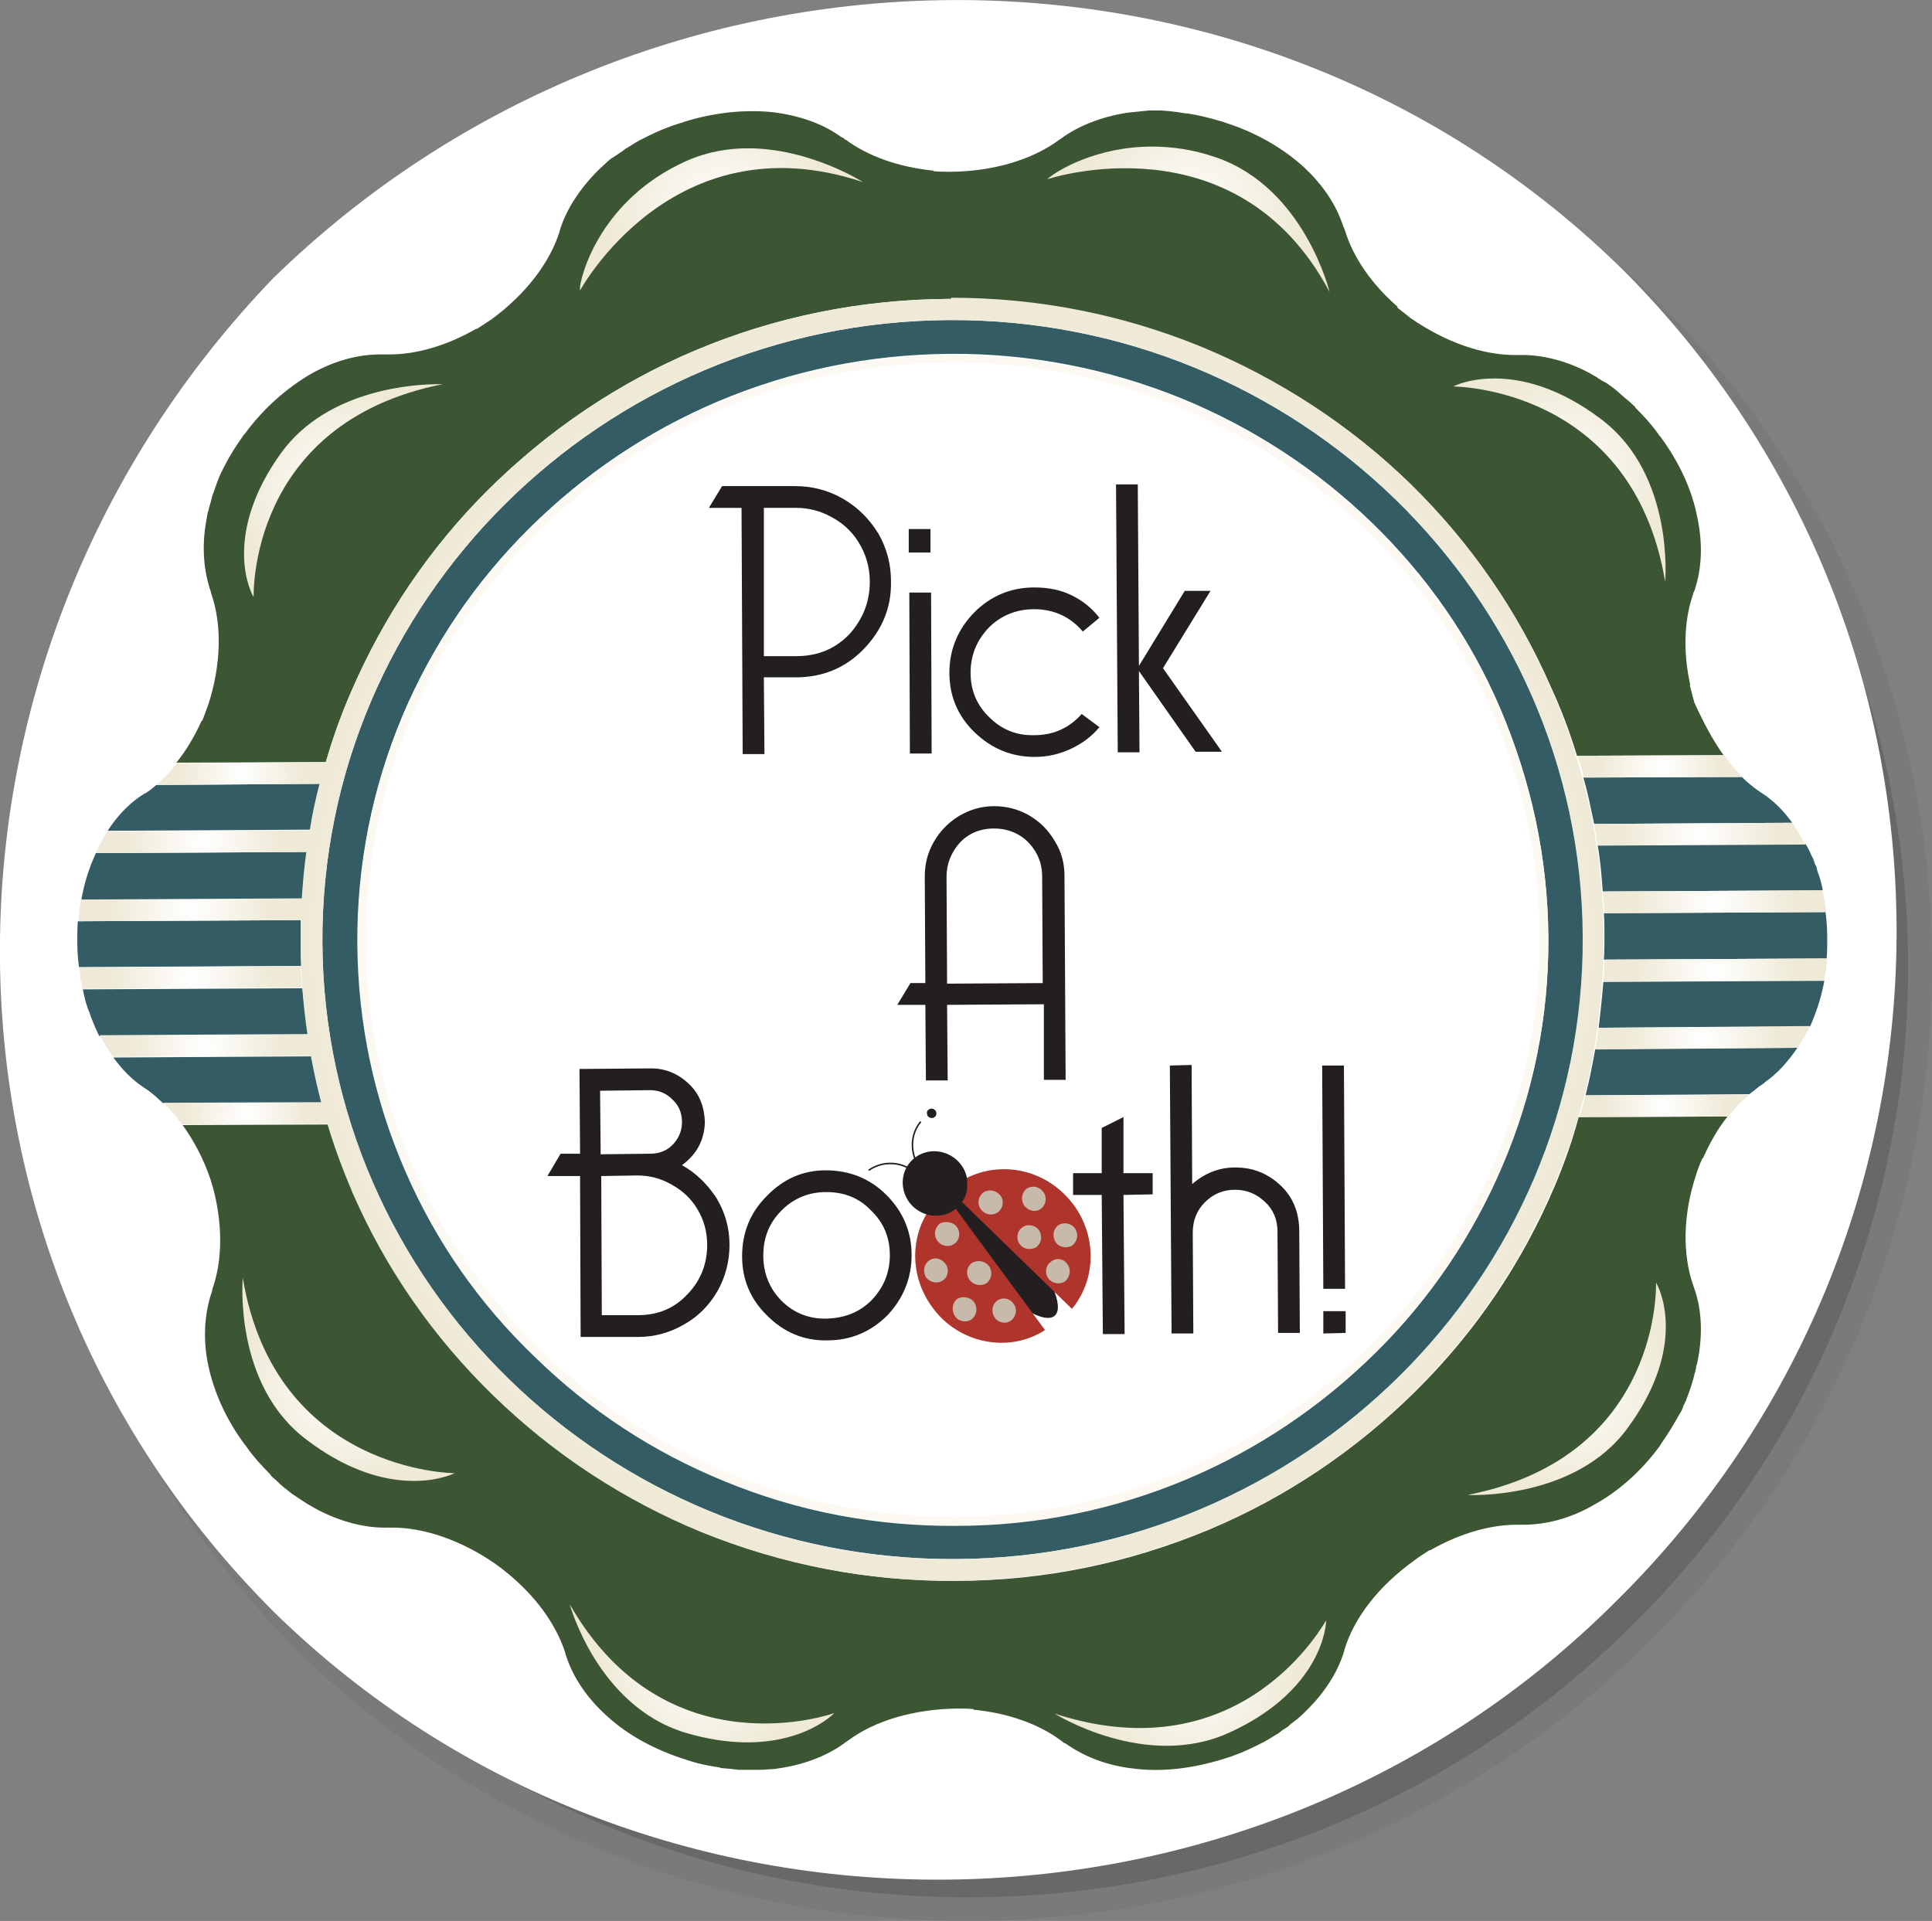 <?xml version="1.0" encoding="utf-8"?>

<!DOCTYPE svg PUBLIC "-//W3C//DTD SVG 1.1//EN" "http://www.w3.org/Graphics/SVG/1.1/DTD/svg11.dtd">
<svg version="1.1" id="Layer_1" 
	 xmlns="http://www.w3.org/2000/svg" xmlns:xlink="http://www.w3.org/1999/xlink" x="0px" y="0px" viewBox="0 0 337.4 335.5"
	 enable-background="new 0 0 337.4 335.5" xml:space="preserve">
<rect x="0" y="0" width="337.4" height="335.5" fill="#808080" stroke="none"/>
<path opacity="5.000000e-02" d="M52,53.9c66.1-64.5,172.6-65.5,237.7-1.1c64.2,64.7,63.6,169.5-1.7,233.9
	c-64.4,64.3-170.9,65.2-235.8,1.8C-12.9,223.5-11.4,119.8,52,53.9"/>
<path opacity="0.15" d="M54.9,56.8C119.4-6.1,223.2-7,286.7,55.8c62.6,63.1,62,165.3-1.6,228c-62.8,62.7-166.6,63.6-229.9,1.7
	C-8.3,222.2-6.8,121,54.9,56.8"/>
<path fill="#FFFFFF" d="M47.7,48.6c65.7-64.1,171.4-65.1,236.1-1.1c63.8,64.3,63.2,168.4-1.7,232.3c-64,63.9-169.8,64.8-234.2,1.8
	C-16.7,217.1-15.2,114,47.7,48.6"/>
<path fill="#335C64" d="M278.4,143.9l34.6-0.2c-1.6-2.2-3.4-4-5.5-5.3l-0.3-0.2c-1.1-0.8-2-1.5-3-2.5l-27.7,0.1
	C277.3,138.4,277.8,141.1,278.4,143.9"/>
<path fill="#3C5533" d="M301,131.9l-25.6,0.1c-1.2-4-2.7-8-4.5-11.9c-5.8-13.3-14-25.2-24.5-35.5c-10.5-10.2-22.8-18.2-36.3-23.8
	c-14.1-5.8-29-8.7-44.4-8.6c-15.4,0.1-30.3,3.1-44.3,9c-13.5,5.7-25.6,13.9-36,24.2C75,95.7,66.9,107.8,61.2,121.1
	c-1.7,3.9-3.1,7.9-4.3,12l-26.1,0.1c1.7-2.1,3.2-4.6,4.4-7.3l0.1,0c0.4-0.9,0.7-1.9,1.1-2.9c2.2-6.9,2.4-13.8,0.5-19.3l-0.1-0.4
	c-1.2-3.5-1.6-7.7-0.8-12.2h0v0c0.1-0.6,0.2-1.2,0.3-1.7l0.1-0.2c0.1-0.6,0.3-1.1,0.4-1.5l0.1-0.4c0.1-0.4,0.2-0.9,0.4-1.3l0.2-0.6
	l0.4-1.1l0.3-0.8l0.3-0.7c0.2-0.4,0.4-0.8,0.6-1.2l0.1-0.2c0.9-1.8,2-3.5,3.2-5.2l0.2-0.3l0.2-0.2c3.3-4.5,7.4-8,11.5-10.4
	c4.1-2.3,8.2-3.4,12.1-3.4h0.3c0.1,0,0.2,0,0.3,0c0.2,0,0.3,0,0.5,0l0.1,0c4.9,0.1,10.4-1.5,15.6-4.5l0,0.1c0.9-0.6,1.7-1.1,2.6-1.7
	c6-4.4,10.2-9.9,11.9-15.3l0.1-0.4c1.1-3.5,3.4-7.1,6.7-10.4c0.4-0.4,0.9-0.8,1.3-1.2l0.1-0.1c0.4-0.4,0.8-0.7,1.3-1l0.3-0.2
	l1.2-0.8l0.5-0.4l1-0.6l0.8-0.5l0.7-0.4c0.4-0.2,0.8-0.4,1.2-0.6l0.2-0.1c1.8-0.9,3.7-1.7,5.7-2.3l0.4-0.1l0.2-0.1
	c5.4-1.7,10.8-2.2,15.6-1.7c4.8,0.6,8.9,2.1,12,4.4l0.1,0c0,0,0.1,0.1,0.2,0.1c0.1,0.1,0.2,0.2,0.3,0.3l0.1,0
	c3.9,2.9,9.3,4.8,15.3,5.4v0.1c1,0.1,2.1,0.1,3.2,0.1c7.3-0.1,14.1-2.1,18.8-5.6l0.3-0.2c3-2.2,7-3.8,11.5-4.5
	c0.6-0.1,1.2-0.1,1.8-0.2h0.2c0.5-0.1,1.1-0.1,1.7-0.2h2.4l1.2,0.1l0.9,0.1l0.8,0.1c0.4,0.1,0.8,0.1,1.3,0.2l0.2,0
	c2,0.3,4,0.8,6,1.4l0.4,0.1l0.2,0.1c5.4,1.7,10,4.4,13.6,7.6c3.5,3.2,5.9,6.8,7.1,10.6v0c0.1,0.1,0.1,0.1,0.1,0.2
	c0.1,0.1,0.1,0.3,0.2,0.5v0c1.4,4.6,4.6,9.3,9.2,13.3l-0.1,0.1c0.8,0.6,1.6,1.3,2.4,1.9c6.1,4.2,12.7,6.5,18.5,6.4h0.4
	c3.7-0.1,8,0.9,12,3h0c0.6,0.3,1,0.6,1.6,0.9l0.1,0.1c0.5,0.3,0.9,0.6,1.4,0.8l0.3,0.2l1.1,0.8l0.5,0.4l0.9,0.8l0.7,0.6l0.6,0.5
	c0.4,0.3,0.6,0.6,1,0.9l0.1,0.2c1.4,1.4,2.8,2.9,4,4.6l0.2,0.3l0.2,0.2c3.3,4.5,5.5,9.3,6.4,14c1,4.6,0.8,8.9-0.4,12.6l0,0.1
	c-0.1,0.1-0.1,0.1-0.1,0.2c-0.1,0.1-0.1,0.3-0.2,0.4v0.1c-1.6,4.6-1.8,10.2-0.5,16l-0.1,0c0.3,1,0.5,2,0.8,3
	C297.3,125.8,299,129.1,301,131.9"/>
<path fill="#335C64" d="M55.9,136.9l-28.6,0.2c-0.6,0.5-1.3,1.1-2,1.5l-0.1,0c-0.1,0.1-0.2,0.2-0.4,0.3c-0.1,0-0.1,0.1-0.2,0.1l0,0
	c-2.2,1.5-4.2,3.6-5.8,6.1l35.4-0.2C54.6,142.3,55.2,139.6,55.9,136.9"/>
<path fill="#335C64" d="M53.6,148.8L16.7,149c0,0,0,0.1,0,0.1c-1.1,2.4-2,5.1-2.5,8.1l38.6-0.2C52.9,154.2,53.2,151.5,53.6,148.8"/>
<path fill="#335C64" d="M276.9,191.3l28.6-0.2c0.7-0.5,1.3-1,1.9-1.5h0.1c0.1-0.1,0.2-0.2,0.4-0.3c0,0,0.1-0.1,0.2-0.1v0l0-0.1
	c2.2-1.5,4.1-3.6,5.8-6.1l-35.3,0.2C278.1,185.9,277.6,188.6,276.9,191.3"/>
<path fill="#335C64" d="M279.9,155.7l38.4-0.2l0-0.2l-0.2-0.9l-0.3-1.1l-0.2-0.6c-0.2-0.4-0.3-0.9-0.4-1.4l-0.2-0.3
	c-0.2-0.5-0.3-1-0.6-1.5l-0.1-0.2c-0.2-0.5-0.5-1.1-0.8-1.6l0,0c-0.1-0.1-0.1-0.2-0.2-0.3l-36.3,0.2
	C279.5,150.3,279.7,153,279.9,155.7"/>
<path fill="#335C64" d="M279.2,179.5l36.9-0.2v0c1.1-2.5,2-5.2,2.5-8l-38.6,0.2C279.8,174.1,279.5,176.8,279.2,179.5"/>
<path fill="#335C64" d="M165.8,55.9C105.1,56.2,56,105.1,56.3,164.7c0.3,59.7,50,107.9,110.7,107.6c60.7-0.3,109.8-49.1,109.5-108.7
	C276.1,103.9,226.5,55.6,165.8,55.9 M270.4,163.6c0.1,13.8-2.6,27.2-8,39.8c-5.1,12.2-12.5,23.2-22,32.6
	c-9.5,9.4-20.6,16.9-32.9,22.1c-12.8,5.4-26.4,8.2-40.4,8.2c-14,0.1-27.7-2.5-40.5-7.8c-12.4-5.1-23.6-12.4-33.2-21.8
	c-9.6-9.3-17.2-20.2-22.5-32.3c-5.5-12.6-8.3-26-8.4-39.7c-0.1-13.8,2.6-27.2,7.9-39.9c5.2-12.2,12.6-23.2,22.1-32.6
	c9.5-9.4,20.6-16.9,32.9-22.1c12.8-5.4,26.4-8.2,40.5-8.3c14-0.1,27.7,2.6,40.5,7.8c12.4,5.1,23.6,12.4,33.2,21.7
	c9.6,9.3,17.2,20.2,22.4,32.4C267.4,136.4,270.3,149.8,270.4,163.6"/>
<path fill="#335C64" d="M280.2,163.5c0,1.4,0,2.7-0.1,4.1l38.9-0.2c0.1-1.1,0.1-2.1,0.1-3.2V164l0-0.4c0-1.4-0.1-2.9-0.3-4.3
	l-38.7,0.2C280.2,160.8,280.2,162.2,280.2,163.5"/>
<path fill="#335C64" d="M52.5,164.7c0-1.3,0-2.7,0-4l-38.9,0.2c-0.1,1-0.1,2.1-0.1,3.2l0,0.2v0.3c0,1.4,0.1,3,0.3,4.3l38.8-0.2
	C52.6,167.4,52.5,166.1,52.5,164.7"/>
<path fill="#335C64" d="M54.4,184.5l-34.6,0.2c1.6,2.2,3.4,4,5.4,5.3l0.3,0.2c1.1,0.7,2,1.6,3,2.5l27.7-0.1
	C55.5,189.8,54.9,187.2,54.4,184.5"/>
<path fill="#335C64" d="M52.8,172.6l-38.3,0.2l0,0.2l0.2,0.9l0.3,1.2l0.2,0.6c0.1,0.4,0.3,0.9,0.5,1.3l0.1,0.4
	c0.2,0.5,0.4,1,0.6,1.5l0.1,0.2c0.2,0.6,0.5,1.1,0.7,1.6v0v0c0.1,0.1,0.1,0.2,0.2,0.3l36.4-0.2C53.4,178,53.1,175.3,52.8,172.6"/>
<path fill="#3C5533" d="M271.5,207.2c-5.7,13.4-13.8,25.4-24.2,35.7c-10.4,10.3-22.5,18.5-36,24.2c-14.1,5.9-29,9-44.3,9
	c-15.4,0.1-30.3-2.8-44.3-8.5c-13.6-5.6-25.8-13.6-36.3-23.8c-10.5-10.2-18.8-22.1-24.6-35.4c-1.8-3.9-3.2-7.9-4.4-12l-25.5,0.1
	c2,2.8,3.7,6,4.9,9.6c0.3,1,0.6,2,0.8,3h0c1.3,5.8,1.1,11.5-0.5,16l0,0.1c0,0.1-0.1,0.3-0.1,0.4c0,0.1,0,0.2-0.1,0.3
	c-1.2,3.7-1.5,8.1-0.5,12.7c1,4.6,3.1,9.4,6.5,13.9l0.1,0.1l0.2,0.3c1.2,1.7,2.6,3.2,4,4.6l0.1,0.2c0.3,0.3,0.6,0.6,1,0.9l0.6,0.6
	l0.7,0.6l0.9,0.7l0.5,0.4l1.2,0.8l0.3,0.2c0.5,0.3,0.9,0.6,1.4,0.9l0.2,0.1c0.5,0.3,1,0.6,1.6,0.9l0,0h0c4.1,2.1,8.3,3.1,12,3l0.4,0
	c5.8-0.1,12.5,2.2,18.5,6.4c6.1,4.4,10.3,9.9,12.1,15.4v0.1c0.1,0.2,0.1,0.3,0.1,0.4c0.1,0.1,0.1,0.2,0.1,0.2v0
	c1.2,3.7,3.7,7.4,7.2,10.5c3.5,3.2,8.2,5.8,13.6,7.5c2,0.7,4,1.1,6,1.4l0.2,0.1c0.5,0,0.9,0.1,1.3,0.1l0.9,0.1l0.9,0.1l1.2,0l0.6,0
	l1.4,0l0.4,0c0.6,0,1.1,0,1.7-0.1l0.2,0c0.6,0,1.2-0.1,1.8-0.2h0c4.5-0.7,8.5-2.3,11.5-4.6l0.3-0.2c4.7-3.5,11.5-5.5,19.1-5.6
	c1,0,1.9,0,2.8,0.1l-0.2-6.1l0.2,6.2c6.1,0.6,11.4,2.5,15.3,5.4l0.1,0.1c0.2,0.1,0.3,0.2,0.4,0.3c0.1,0,0.2,0.1,0.2,0.1l0.1,0
	c3.2,2.3,7.3,3.9,12,4.4c4.8,0.6,10.1,0,15.6-1.7c2-0.6,3.9-1.4,5.7-2.3l0.2-0.1l1.2-0.6l0.7-0.4l0.8-0.5l1-0.6l0.5-0.4
	c0.4-0.3,0.8-0.5,1.2-0.8l0.3-0.3c0.4-0.3,0.9-0.7,1.3-1l0.1-0.1c0.5-0.4,0.9-0.8,1.3-1.2c3.3-3.2,5.6-6.8,6.7-10.4l0.1-0.4
	c1.7-5.6,6-11.1,12.1-15.5c0.9-0.7,1.9-1.3,2.8-1.9l0,0.1c5.2-3,10.8-4.6,15.6-4.5h0c0.2,0,0.3,0,0.5,0h0.2c4,0,8.3-1.1,12.4-3.5
	c4.2-2.3,8.2-5.8,11.5-10.3l0.1-0.2l0.2-0.3c1.2-1.7,2.2-3.4,3.2-5.2l0.1-0.1c0.2-0.4,0.4-0.8,0.5-1.2l0.4-0.8l0.3-0.8l0.4-1.1
	l0.2-0.6c0.1-0.4,0.3-0.9,0.4-1.3l0.1-0.4c0.1-0.5,0.3-1,0.4-1.6v-0.2c0.2-0.5,0.3-1.1,0.4-1.7v0c0.8-4.5,0.5-8.7-0.8-12.2l-0.1-0.3
	c-1.9-5.5-1.8-12.4,0.5-19.3c0.3-1,0.7-2,1.1-2.9h0.1c1.2-2.7,2.6-5.2,4.3-7.3l-26,0.1C274.6,199.2,273.2,203.2,271.5,207.2"/>
<path fill="#FCF9F2" d="M206.3,69.8c-12.8-5.3-26.5-7.9-40.5-7.8c-14,0.1-27.7,2.9-40.5,8.3c-12.3,5.2-23.4,12.6-32.9,22.1
	c-9.5,9.4-16.9,20.4-22.1,32.6c-5.3,12.6-8,26.1-7.9,39.9c0.1,13.7,2.9,27.1,8.4,39.7c5.3,12.2,12.9,23.1,22.5,32.3
	c9.6,9.4,20.7,16.7,33.2,21.8c12.8,5.3,26.5,7.9,40.5,7.8c14,0,27.6-2.8,40.4-8.2c12.3-5.2,23.4-12.7,32.9-22.1
	c9.5-9.4,16.9-20.4,22.1-32.6c5.4-12.6,8.1-26.1,8-39.8c-0.1-13.8-2.9-27.2-8.4-39.8c-5.3-12.1-12.9-23-22.4-32.4
	C229.9,82.1,218.7,74.8,206.3,69.8 M268.9,163.6c0.3,55.6-45.4,101-101.9,101.3c-56.6,0.3-102.8-44.7-103.1-100.2
	c-0.3-55.6,45.4-101.1,102-101.4C222.4,63,268.6,108,268.9,163.6"/>
<g>
	<defs>
		<path id="SVGID_1_" d="M275.5,132c0.4,1.2,0.8,2.5,1.1,3.8l27.7-0.1c-1.1-1.1-2.2-2.4-3.2-3.8L275.5,132z"/>
	</defs>
	<clipPath id="SVGID_2_">
		<use xlink:href="#SVGID_1_"  overflow="visible"/>
	</clipPath>
	
		<radialGradient id="SVGID_3_" cx="-197.136" cy="-284.2" r="2.928" gradientTransform="matrix(3.507 -1.830000e-02 -1.910000e-02 -3.402 975.865 -836.614)" gradientUnits="userSpaceOnUse">
		<stop  offset="0" style="stop-color:#FFFFFF"/>
		<stop  offset="1" style="stop-color:#EFEAD7"/>
	</radialGradient>
	<polygon clip-path="url(#SVGID_2_)" fill="url(#SVGID_3_)" points="275.4,131.8 304.3,131.7 304.3,135.8 275.5,135.9 	"/>
</g>
<g>
	<defs>
		<path id="SVGID_4_" d="M278.4,143.9c0.2,1.3,0.4,2.5,0.6,3.8l36.3-0.2c-0.7-1.4-1.5-2.6-2.3-3.8L278.4,143.9z"/>
	</defs>
	<clipPath id="SVGID_5_">
		<use xlink:href="#SVGID_4_"  overflow="visible"/>
	</clipPath>
	
		<radialGradient id="SVGID_6_" cx="-227.908" cy="-258.306" r="2.926" gradientTransform="matrix(4.482 -2.340000e-02 -2.440000e-02 -4.347 1312.052 -982.565)" gradientUnits="userSpaceOnUse">
		<stop  offset="0" style="stop-color:#FFFFFF"/>
		<stop  offset="1" style="stop-color:#EFEAD7"/>
	</radialGradient>
	<polygon clip-path="url(#SVGID_5_)" fill="url(#SVGID_6_)" points="278.4,143.6 315.3,143.5 315.4,147.6 278.4,147.8 	"/>
</g>
<g>
	<defs>
		<path id="SVGID_7_" d="M279.9,155.7c0.1,1.3,0.2,2.5,0.3,3.8l38.7-0.2c0-0.6-0.1-1.1-0.2-1.7l0-0.2c-0.1-0.4-0.2-0.9-0.3-1.3
			l-0.1-0.6L279.9,155.7z"/>
	</defs>
	<clipPath id="SVGID_8_">
		<use xlink:href="#SVGID_7_"  overflow="visible"/>
	</clipPath>
	
		<radialGradient id="SVGID_9_" cx="-233.725" cy="-254.618" r="2.928" gradientTransform="matrix(4.732 -2.470000e-02 -2.570000e-02 -4.59 1398.947 -1016.972)" gradientUnits="userSpaceOnUse">
		<stop  offset="0" style="stop-color:#FFFFFF"/>
		<stop  offset="1" style="stop-color:#EFEAD7"/>
	</radialGradient>
	<polygon clip-path="url(#SVGID_8_)" fill="url(#SVGID_9_)" points="279.9,155.5 318.9,155.3 318.9,159.5 279.9,159.7 	"/>
</g>
<g>
	<defs>
		<path id="SVGID_10_" d="M280.2,167.6c0,1.3-0.1,2.5-0.2,3.8l38.6-0.2c0.2-1.2,0.4-2.5,0.5-3.8L280.2,167.6z"/>
	</defs>
	<clipPath id="SVGID_11_">
		<use xlink:href="#SVGID_10_"  overflow="visible"/>
	</clipPath>
	
		<radialGradient id="SVGID_12_" cx="-234.296" cy="-255.992" r="2.927" gradientTransform="matrix(4.754 -2.490000e-02 -2.580000e-02 -4.611 1406.733 -1016.735)" gradientUnits="userSpaceOnUse">
		<stop  offset="0" style="stop-color:#FFFFFF"/>
		<stop  offset="1" style="stop-color:#EFEAD7"/>
	</radialGradient>
	<polygon clip-path="url(#SVGID_11_)" fill="url(#SVGID_12_)" points="279.9,167.4 319.1,167.2 319.1,171.4 280,171.6 	"/>
</g>
<g>
	<defs>
		<path id="SVGID_13_" d="M279.2,179.5c-0.2,1.3-0.4,2.5-0.6,3.8L314,183c0.7-1.2,1.5-2.4,2.1-3.8L279.2,179.5z"/>
	</defs>
	<clipPath id="SVGID_14_">
		<use xlink:href="#SVGID_13_"  overflow="visible"/>
	</clipPath>
	
		<radialGradient id="SVGID_15_" cx="-229.703" cy="-262.234" r="2.93" gradientTransform="matrix(4.551 -2.380000e-02 -2.470000e-02 -4.414 1336.213 -981.691)" gradientUnits="userSpaceOnUse">
		<stop  offset="0" style="stop-color:#FFFFFF"/>
		<stop  offset="1" style="stop-color:#EFEAD7"/>
	</radialGradient>
	<polygon clip-path="url(#SVGID_14_)" fill="url(#SVGID_15_)" points="278.6,179.3 316.1,179.1 316.1,183.3 278.6,183.5 	"/>
</g>
<g>
	<defs>
		<path id="SVGID_16_" d="M276.9,191.3c-0.3,1.3-0.7,2.5-1.1,3.8l26-0.1c1.2-1.5,2.4-2.7,3.7-3.8L276.9,191.3z"/>
	</defs>
	<clipPath id="SVGID_17_">
		<use xlink:href="#SVGID_16_"  overflow="visible"/>
	</clipPath>
	
		<radialGradient id="SVGID_18_" cx="-201.421" cy="-291.381" r="2.927" gradientTransform="matrix(3.62 -1.890000e-02 -1.970000e-02 -3.511 1014.073 -833.696)" gradientUnits="userSpaceOnUse">
		<stop  offset="0" style="stop-color:#FFFFFF"/>
		<stop  offset="1" style="stop-color:#EFEAD7"/>
	</radialGradient>
	<polygon clip-path="url(#SVGID_17_)" fill="url(#SVGID_18_)" points="275.8,191.2 305.5,191 305.5,195.1 275.8,195.3 	"/>
</g>
<g>
	<defs>
		<path id="SVGID_19_" d="M30.9,133.3c-1.1,1.4-2.3,2.7-3.6,3.8l28.6-0.2c0.3-1.3,0.7-2.5,1.1-3.8L30.9,133.3z"/>
	</defs>
	<clipPath id="SVGID_20_">
		<use xlink:href="#SVGID_19_"  overflow="visible"/>
	</clipPath>
	
		<radialGradient id="SVGID_21_" cx="-246.663" cy="-280.326" r="2.927" gradientTransform="matrix(3.621 -1.890000e-02 -1.970000e-02 -3.512 929.752 -854.105)" gradientUnits="userSpaceOnUse">
		<stop  offset="0" style="stop-color:#FFFFFF"/>
		<stop  offset="1" style="stop-color:#EFEAD7"/>
	</radialGradient>
	<polygon clip-path="url(#SVGID_20_)" fill="url(#SVGID_21_)" points="27.2,133.1 57,133 57,137.1 27.3,137.2 	"/>
</g>
<g>
	<defs>
		<path id="SVGID_22_" d="M18.8,145.2c-0.8,1.2-1.5,2.4-2.1,3.8l36.9-0.2c0.2-1.3,0.4-2.5,0.6-3.8L18.8,145.2z"/>
	</defs>
	<clipPath id="SVGID_23_">
		<use xlink:href="#SVGID_22_"  overflow="visible"/>
	</clipPath>
	
		<radialGradient id="SVGID_24_" cx="-267.476" cy="-256.809" r="2.927" gradientTransform="matrix(4.556 -2.380000e-02 -2.480000e-02 -4.419 1247.643 -994.136)" gradientUnits="userSpaceOnUse">
		<stop  offset="0" style="stop-color:#FFFFFF"/>
		<stop  offset="1" style="stop-color:#EFEAD7"/>
	</radialGradient>
	<polygon clip-path="url(#SVGID_23_)" fill="url(#SVGID_24_)" points="16.7,145 54.2,144.8 54.2,149 16.7,149.2 	"/>
</g>
<g>
	<defs>
		<path id="SVGID_25_" d="M14.2,157.1c-0.3,1.2-0.4,2.5-0.5,3.8l38.9-0.2c0.1-1.3,0.1-2.6,0.2-3.8L14.2,157.1z"/>
	</defs>
	<clipPath id="SVGID_26_">
		<use xlink:href="#SVGID_25_"  overflow="visible"/>
	</clipPath>
	
		<radialGradient id="SVGID_27_" cx="-270.862" cy="-254.513" r="2.926" gradientTransform="matrix(4.746 -2.480000e-02 -2.580000e-02 -4.603 1312.154 -1019.38)" gradientUnits="userSpaceOnUse">
		<stop  offset="0" style="stop-color:#FFFFFF"/>
		<stop  offset="1" style="stop-color:#EFEAD7"/>
	</radialGradient>
	<polygon clip-path="url(#SVGID_26_)" fill="url(#SVGID_27_)" points="13.7,156.9 52.8,156.7 52.8,160.9 13.7,161.1 	"/>
</g>
<g>
	<defs>
		<path id="SVGID_28_" d="M13.8,169c0.1,0.6,0.2,1.1,0.2,1.7l0,0.2c0.1,0.4,0.2,0.8,0.3,1.2l0.1,0.6l38.3-0.2
			c-0.1-1.3-0.1-2.5-0.2-3.8L13.8,169z"/>
	</defs>
	<clipPath id="SVGID_29_">
		<use xlink:href="#SVGID_28_"  overflow="visible"/>
	</clipPath>
	
		<radialGradient id="SVGID_30_" cx="-270.801" cy="-256.378" r="2.927" gradientTransform="matrix(4.732 -2.470000e-02 -2.570000e-02 -4.59 1308.256 -1012.648)" gradientUnits="userSpaceOnUse">
		<stop  offset="0" style="stop-color:#FFFFFF"/>
		<stop  offset="1" style="stop-color:#EFEAD7"/>
	</radialGradient>
	<polygon clip-path="url(#SVGID_29_)" fill="url(#SVGID_30_)" points="13.8,168.8 52.8,168.6 52.9,172.8 13.8,173 	"/>
</g>
<g>
	<defs>
		<path id="SVGID_31_" d="M17.4,180.8c0.7,1.3,1.5,2.6,2.4,3.8l34.6-0.2c-0.2-1.3-0.4-2.5-0.6-3.8L17.4,180.8z"/>
	</defs>
	<clipPath id="SVGID_32_">
		<use xlink:href="#SVGID_31_"  overflow="visible"/>
	</clipPath>
	
		<radialGradient id="SVGID_33_" cx="-266.382" cy="-263.587" r="2.928" gradientTransform="matrix(4.49 -2.350000e-02 -2.440000e-02 -4.355 1225.508 -971.481)" gradientUnits="userSpaceOnUse">
		<stop  offset="0" style="stop-color:#FFFFFF"/>
		<stop  offset="1" style="stop-color:#EFEAD7"/>
	</radialGradient>
	<polygon clip-path="url(#SVGID_32_)" fill="url(#SVGID_33_)" points="17.4,180.7 54.4,180.5 54.4,184.6 17.4,184.8 	"/>
</g>
<g>
	<defs>
		<path id="SVGID_34_" d="M28.5,192.6c1.2,1.1,2.3,2.4,3.3,3.8l25.5-0.1c-0.4-1.3-0.8-2.6-1.1-3.8L28.5,192.6z"/>
	</defs>
	<clipPath id="SVGID_35_">
		<use xlink:href="#SVGID_34_"  overflow="visible"/>
	</clipPath>
	
		<radialGradient id="SVGID_36_" cx="-243.436" cy="-295.995" r="2.929" gradientTransform="matrix(3.509 -1.840000e-02 -1.910000e-02 -3.404 891.49 -817.42)" gradientUnits="userSpaceOnUse">
		<stop  offset="0" style="stop-color:#FFFFFF"/>
		<stop  offset="1" style="stop-color:#EFEAD7"/>
	</radialGradient>
	<polygon clip-path="url(#SVGID_35_)" fill="url(#SVGID_36_)" points="28.5,192.5 57.3,192.4 57.3,196.4 28.5,196.6 	"/>
</g>
<g>
	<defs>
		<path id="SVGID_37_" d="M56.3,164.7C56,105.1,105.1,56.2,165.8,55.9c60.6-0.3,110.3,48,110.6,107.7
			c0.3,59.6-48.8,108.4-109.5,108.7c-0.2,0-0.4,0-0.7,0C106,272.3,56.7,224.2,56.3,164.7 M165.8,52.2c-15.4,0.1-30.3,3.1-44.3,9
			C108,66.9,95.9,75.1,85.4,85.4c-10.4,10.3-18.5,22.4-24.2,35.7c-1.7,3.9-3.1,7.9-4.3,12c-0.4,1.3-0.7,2.5-1.1,3.8
			c-0.7,2.7-1.3,5.4-1.7,8.1c-0.2,1.3-0.4,2.5-0.6,3.8c-0.4,2.7-0.6,5.4-0.8,8.1c-0.1,1.2-0.1,2.5-0.2,3.8c0,1.3,0,2.7,0,4
			c0,1.4,0,2.7,0.1,4.1c0.1,1.3,0.1,2.5,0.2,3.8c0.2,2.7,0.5,5.4,0.9,8.1c0.2,1.3,0.4,2.5,0.6,3.8c0.5,2.7,1.1,5.4,1.8,8.1
			c0.3,1.2,0.7,2.5,1.1,3.8c1.2,4,2.7,8,4.4,12c5.8,13.3,14.1,25.2,24.6,35.4c10.5,10.2,22.7,18.2,36.3,23.8
			c14.1,5.7,29,8.6,44.3,8.5c15.4-0.1,30.3-3.2,44.3-9c13.4-5.7,25.6-13.8,36-24.2c10.4-10.3,18.5-22.3,24.2-35.7
			c1.7-3.9,3.1-7.9,4.3-12c0.3-1.2,0.7-2.5,1.1-3.8c0.7-2.7,1.2-5.4,1.7-8.1c0.2-1.3,0.4-2.5,0.6-3.8c0.3-2.7,0.6-5.4,0.8-8.1
			c0.1-1.3,0.2-2.5,0.2-3.8c0.1-1.4,0.1-2.7,0.1-4.1c0-1.3-0.1-2.7-0.1-4c-0.1-1.3-0.1-2.5-0.3-3.8c-0.2-2.7-0.4-5.4-0.9-8.1
			c-0.2-1.3-0.4-2.5-0.6-3.8c-0.6-2.8-1.2-5.4-1.9-8.1c-0.3-1.3-0.7-2.5-1.1-3.8c-1.2-4.1-2.7-8-4.5-12c-5.8-13.3-14-25.2-24.5-35.5
			c-10.5-10.2-22.8-18.2-36.3-23.8c-13.9-5.7-28.6-8.6-43.8-8.6C166.2,52.2,166,52.2,165.8,52.2"/>
	</defs>
	<clipPath id="SVGID_38_">
		<use xlink:href="#SVGID_37_"  overflow="visible"/>
	</clipPath>
	
		<radialGradient id="SVGID_39_" cx="-332.455" cy="-168.72" r="2.928" gradientTransform="matrix(39.163 -0.205 -0.215 -37.982 13149.915 -6312.306)" gradientUnits="userSpaceOnUse">
		<stop  offset="0" style="stop-color:#FFFFFF"/>
		<stop  offset="1" style="stop-color:#EFEAD7"/>
	</radialGradient>
	<polygon clip-path="url(#SVGID_38_)" fill="url(#SVGID_39_)" points="51.3,52.2 280.3,51 281.5,276.1 52.5,277.3 	"/>
</g>
<g>
	<defs>
		<path id="SVGID_40_" d="M256.3,261.1c0,0,18.9,1,28.1-11.9c9.4-12.9,6.3-22.6,4.8-25.2C289.2,224,290.4,254.4,256.3,261.1"/>
	</defs>
	<clipPath id="SVGID_41_">
		<use xlink:href="#SVGID_40_"  overflow="visible"/>
	</clipPath>
	
		<radialGradient id="SVGID_42_" cx="-262.952" cy="-240.376" r="2.927" gradientTransform="matrix(6.235 -3.260000e-02 -3.390000e-02 -6.047 1904.867 -1219.624)" gradientUnits="userSpaceOnUse">
		<stop  offset="0" style="stop-color:#FFFFFF"/>
		<stop  offset="1" style="stop-color:#EFEAD7"/>
	</radialGradient>
	<polygon clip-path="url(#SVGID_41_)" fill="url(#SVGID_42_)" points="256,224 293.7,223.8 293.9,262.1 256.3,262.3 	"/>
</g>
<g>
	<defs>
		<path id="SVGID_43_" d="M253.8,67.5c0,0,31.3,0,37,34.1c0,0,1.7-18.7-11.2-28.4c-7.4-5.6-13.9-7.1-18.6-7.1
			C257.5,66.1,255,66.9,253.8,67.5"/>
	</defs>
	<clipPath id="SVGID_44_">
		<use xlink:href="#SVGID_43_"  overflow="visible"/>
	</clipPath>
	
		<radialGradient id="SVGID_45_" cx="-263.676" cy="-222.591" r="2.926" gradientTransform="matrix(6.289 -3.290000e-02 -3.420000e-02 -6.099 1922.937 -1282.497)" gradientUnits="userSpaceOnUse">
		<stop  offset="0" style="stop-color:#FFFFFF"/>
		<stop  offset="1" style="stop-color:#EFEAD7"/>
	</radialGradient>
	<polygon clip-path="url(#SVGID_44_)" fill="url(#SVGID_45_)" points="253.6,66.1 292.5,65.9 292.7,101.6 253.8,101.8 	"/>
</g>
<g>
	<defs>
		<path id="SVGID_46_" d="M49.1,79.1c-9.3,12.9-6.3,22.6-4.8,25.2c0,0-1.1-30.4,33-37.2c0,0-0.3,0-0.8,0
			C72.8,67.1,57.3,67.8,49.1,79.1"/>
	</defs>
	<clipPath id="SVGID_47_">
		<use xlink:href="#SVGID_46_"  overflow="visible"/>
	</clipPath>
	
		<radialGradient id="SVGID_48_" cx="-285.547" cy="-223.088" r="2.925" gradientTransform="matrix(6.243 -3.260000e-02 -3.390000e-02 -6.055 1834.939 -1274.399)" gradientUnits="userSpaceOnUse">
		<stop  offset="0" style="stop-color:#FFFFFF"/>
		<stop  offset="1" style="stop-color:#EFEAD7"/>
	</radialGradient>
	<polygon clip-path="url(#SVGID_47_)" fill="url(#SVGID_48_)" points="39.6,67.1 77.3,66.9 77.5,104.3 39.8,104.5 	"/>
</g>
<g>
	<defs>
		<path id="SVGID_49_" d="M53.6,251.5c12.9,9.8,23,7.1,25.8,5.8c0,0-31.3-0.1-37-34.1C42.4,223.2,40.7,241.9,53.6,251.5"/>
	</defs>
	<clipPath id="SVGID_50_">
		<use xlink:href="#SVGID_49_"  overflow="visible"/>
	</clipPath>
	
		<radialGradient id="SVGID_51_" cx="-285.914" cy="-239.304" r="2.927" gradientTransform="matrix(6.292 -3.290000e-02 -3.420000e-02 -6.102 1851.498 -1228.796)" gradientUnits="userSpaceOnUse">
		<stop  offset="0" style="stop-color:#FFFFFF"/>
		<stop  offset="1" style="stop-color:#EFEAD7"/>
	</radialGradient>
	<polygon clip-path="url(#SVGID_50_)" fill="url(#SVGID_51_)" points="40.5,223.2 79.4,223 79.6,261.3 40.7,261.5 	"/>
</g>
<g>
	<defs>
		<path id="SVGID_52_" d="M182.9,31.3c0,0,33-11,49.3,19.7c0,0-4.4-18.2-19.8-23.5c-4-1.4-7.8-1.9-11.2-1.9
			C191.5,25.6,184.5,29.8,182.9,31.3"/>
	</defs>
	<clipPath id="SVGID_53_">
		<use xlink:href="#SVGID_52_"  overflow="visible"/>
	</clipPath>
	
		<radialGradient id="SVGID_54_" cx="-275.305" cy="-213.612" r="2.924" gradientTransform="matrix(6.74 -3.530000e-02 -3.660000e-02 -6.537 2055.28 -1367.889)" gradientUnits="userSpaceOnUse">
		<stop  offset="0" style="stop-color:#FFFFFF"/>
		<stop  offset="1" style="stop-color:#EFEAD7"/>
	</radialGradient>
	<polygon clip-path="url(#SVGID_53_)" fill="url(#SVGID_54_)" points="182.7,20.4 232.1,20.1 232.3,51 182.9,51.2 	"/>
</g>
<g>
	<defs>
		<path id="SVGID_55_" d="M119.9,28.1c-14.8,6.6-18.6,19.8-18.7,22.8c0,0,16.2-30.2,49.5-19.1c0,0-9.2-5.9-20.1-5.9
			C127.2,25.9,123.5,26.5,119.9,28.1"/>
	</defs>
	<clipPath id="SVGID_56_">
		<use xlink:href="#SVGID_55_"  overflow="visible"/>
	</clipPath>
	
		<radialGradient id="SVGID_57_" cx="-283.17" cy="-213.492" r="2.925" gradientTransform="matrix(6.742 -3.530000e-02 -3.670000e-02 -6.539 2027.331 -1367.697)" gradientUnits="userSpaceOnUse">
		<stop  offset="0" style="stop-color:#FFFFFF"/>
		<stop  offset="1" style="stop-color:#EFEAD7"/>
	</radialGradient>
	<polygon clip-path="url(#SVGID_56_)" fill="url(#SVGID_57_)" points="101.1,20.6 150.8,20.4 150.9,50.9 101.3,51.1 	"/>
</g>
<path fill="#231F20" d="M119.1,203.5c2.5,1.4,4.4,3.3,6,5.7c1.5,2.5,2.3,5.2,2.3,8.2c0,2.9-0.7,5.6-2.1,8.1
	c-1.4,2.4-3.3,4.4-5.8,5.8c-2.4,1.4-5.1,2.2-8,2.2h-10.1l-0.1-28.1l-5.7,0l2.3-3.9h3.4l-0.1-14.8l12.5-0.1c2.5,0,4.7,0.9,6.6,2.7
	c1.9,1.8,2.7,4,2.8,6.7C123,199.1,121.7,201.6,119.1,203.5 M104.9,201.6l8.7-0.1c1.6,0,3-0.6,4-1.7c1-1.1,1.5-2.4,1.5-3.8
	c0-1.7-0.6-3-1.7-4c-1.1-1.1-2.4-1.6-3.9-1.6l-8.7,0.1L104.9,201.6z M105,205.4l0.1,24.3h6.3c3.5,0,6.4-1.2,8.7-3.7
	c2.3-2.4,3.4-5.3,3.4-8.6c0-2.3-0.6-4.4-1.7-6.2c-1.1-1.9-2.7-3.3-4.5-4.3c-1.9-1.1-3.9-1.6-6-1.6L105,205.4z"/>
<path fill="#231F20" d="M144.2,204.4c4.1,0,7.7,1.4,10.6,4.3c2.9,2.9,4.4,6.4,4.4,10.5c0,4-1.4,7.5-4.2,10.5
	c-2.9,2.9-6.4,4.4-10.5,4.4c-4.1,0.1-7.6-1.4-10.5-4.3c-3-2.9-4.4-6.4-4.4-10.4c0-4.1,1.4-7.6,4.3-10.5
	C136.8,205.9,140.2,204.4,144.2,204.4 M144.3,208.2c-3.1,0-5.7,1.1-7.8,3.2c-2.2,2.2-3.2,4.8-3.2,7.9c0,3.1,1.1,5.8,3.2,7.9
	c2.1,2.1,4.8,3.2,7.9,3.1c3.1-0.1,5.7-1.1,7.8-3.2c2.1-2.2,3.2-4.8,3.2-7.9c0-3.1-1.1-5.7-3.3-7.8
	C150,209.2,147.4,208.2,144.3,208.2"/>
<polygon fill="#231F20" points="192.4,208.7 187.4,208.7 187.4,204.9 192.4,204.9 192.4,197 196.2,195.1 196.2,204.9 201.3,204.9 
	201.3,208.6 196.2,208.7 196.4,233 192.6,233 "/>
<path fill="#231F20" d="M223.1,215.2c0-2.2-0.7-3.9-2.2-5.3c-1.5-1.4-3.2-2.1-5.2-2.1c-2.1,0-3.8,0.7-5.3,2.2
	c-1.4,1.4-2.1,3.2-2.1,5.3l0.1,17.6h-3.8l-0.3-46.8l3.8-0.1l0.1,20.8c2.2-1.9,4.7-2.9,7.5-2.9c3.2,0,5.8,1.1,8,3.2
	c2.2,2.1,3.2,4.8,3.2,8l0.1,17.7h-3.8L223.1,215.2z"/>
<path fill="#231F20" d="M230.9,186.1h3.8l0.2,39l-3.8,0L230.9,186.1z M231.1,229h3.9l0,3.8l-3.9,0.1V229z"/>
<path fill="#231F20" d="M178.8,217.2c4.7,5.4,7.1,11.1,5.4,12.6c-1.8,1.5-7.1-1.6-11.8-7.1c-4.7-5.4-7.1-11.1-5.3-12.6
	C168.8,208.5,174.1,211.7,178.8,217.2"/>
<path fill="none" stroke="#231F20" stroke-width="0.266" d="M151.7,204.4c3-2.1,7.1-1.4,9.3,1.7"/>
<path fill="#AF352C" d="M164.9,208.4c-5.8,4.8-6.8,13.5-2.1,19.9c4.6,6.4,13.4,8.1,19.7,4L164.9,208.4z"/>
<path fill="#AF352C" d="M187.2,228.6c4.8-5.8,4.3-14.6-1.4-20.1c-5.6-5.5-14.4-5.7-20-0.7L187.2,228.6z"/>
<g>
	<defs>
		<rect id="SVGID_58_" x="157.6" y="201" width="11.3" height="11.3"/>
	</defs>
	<clipPath id="SVGID_59_">
		<use xlink:href="#SVGID_58_"  overflow="visible"/>
	</clipPath>
	<g clip-path="url(#SVGID_59_)">
		<defs>
			<rect id="SVGID_60_" x="157.6" y="201" width="11.3" height="11.3"/>
		</defs>
		<clipPath id="SVGID_61_">
			<use xlink:href="#SVGID_60_"  overflow="visible"/>
		</clipPath>
		<path clip-path="url(#SVGID_61_)" fill="#231F20" d="M166.7,211.3c-2.5,1.8-6,1.2-7.9-1.3c-1.9-2.6-1.4-6.1,1.1-7.9
			c2.5-1.8,6.1-1.2,8,1.4C169.7,206,169.2,209.5,166.7,211.3"/>
	</g>
</g>
<path fill="#C8BAAA" d="M167.1,214.3c0.7,0.9,0.5,2.3-0.4,2.9c-0.9,0.7-2.3,0.5-3-0.5c-0.7-0.9-0.5-2.2,0.4-3
	C165.1,213.2,166.5,213.4,167.1,214.3"/>
<path fill="#C8BAAA" d="M165.1,220.7c0.7,0.9,0.5,2.3-0.4,2.9c-1,0.7-2.2,0.4-2.9-0.4c-0.7-1-0.5-2.3,0.4-3
	C163.1,219.5,164.3,219.7,165.1,220.7"/>
<path fill="#C8BAAA" d="M177,227.7c0.7,0.9,0.5,2.2-0.4,2.9c-0.9,0.7-2.2,0.5-2.9-0.5c-0.6-0.9-0.5-2.2,0.4-2.9
	C175,226.5,176.3,226.7,177,227.7"/>
<path fill="#C8BAAA" d="M172.7,221.1c0.7,1,0.5,2.3-0.4,3c-0.9,0.6-2.3,0.4-3-0.6c-0.7-1-0.5-2.2,0.4-2.9
	C170.7,220,172,220.2,172.7,221.1"/>
<path fill="#C8BAAA" d="M174.7,208.8c0.7,0.9,0.5,2.2-0.4,2.9c-0.9,0.7-2.3,0.5-3-0.5c-0.7-0.9-0.5-2.2,0.4-2.9
	C172.7,207.6,174,207.9,174.7,208.8"/>
<path fill="#C8BAAA" d="M181.4,214.8c0.7,1,0.5,2.3-0.4,3c-0.9,0.6-2.3,0.4-2.9-0.5c-0.7-0.9-0.5-2.3,0.4-2.9
	C179.3,213.7,180.7,213.9,181.4,214.8"/>
<path fill="#C8BAAA" d="M182.2,208.2c0.7,0.9,0.5,2.2-0.4,2.9c-0.9,0.7-2.2,0.4-2.9-0.5c-0.7-1-0.5-2.3,0.4-3
	C180.2,207,181.5,207.2,182.2,208.2"/>
<path fill="#C8BAAA" d="M187.7,214.5c0.7,1,0.5,2.2-0.4,3c-0.9,0.6-2.3,0.4-2.9-0.5c-0.7-1-0.5-2.3,0.4-3
	C185.7,213.4,187,213.6,187.7,214.5"/>
<path fill="#C8BAAA" d="M186.4,220.8c0.7,0.9,0.5,2.2-0.4,3c-0.9,0.6-2.2,0.4-2.9-0.5c-0.7-0.9-0.5-2.3,0.4-2.9
	C184.4,219.6,185.8,219.8,186.4,220.8"/>
<path fill="#C8BAAA" d="M170.1,227.4c0.7,1,0.5,2.3-0.4,3c-0.9,0.7-2.3,0.4-2.9-0.5c-0.7-1-0.5-2.3,0.3-3
	C168,226.3,169.4,226.5,170.1,227.4"/>
<path fill="none" stroke="#231F20" stroke-width="0.266" d="M161.8,205.3c-2.8-2.4-3.3-6.7-1-9.4"/>
<path fill="#231F20" d="M163.4,194c0.2,0.3,0.2,0.9-0.2,1.1c-0.3,0.3-0.9,0.2-1.2-0.2c-0.2-0.4-0.2-0.9,0.2-1.1
	C162.5,193.5,163.1,193.6,163.4,194"/>
<path fill="#231F20" d="M138.8,84.9c3,0,5.8,0.7,8.4,2.2c2.6,1.5,4.6,3.5,6.2,6.1c1.5,2.6,2.2,5.4,2.2,8.3c0.1,4.7-1.6,8.6-4.8,11.9
	c-3.2,3.3-7.2,4.9-11.8,4.9h-5.6l0.1,13.4l-3.8,0l-0.2-43l-5.7,0l2.3-3.8L138.8,84.9z M133.4,114.6l5.6,0c3.9,0,6.9-1.3,9.4-3.9
	c2.3-2.6,3.5-5.6,3.5-9.1c0-2.6-0.7-4.8-1.9-6.8c-1.2-2-2.9-3.5-4.8-4.5c-2-1.1-4-1.6-6.2-1.6l-5.6,0L133.4,114.6z"/>
<path fill="#231F20" d="M158.7,92.4l3.8,0l0,4.1l-3.8,0L158.7,92.4z M158.8,103.5l3.8,0l0.1,28.1l-3.8,0L158.8,103.5z"/>
<path fill="#231F20" d="M192,107.9l-2.9,2.4c-2.2-2.6-5.1-3.9-8.5-3.9c-3.1,0-5.8,1.1-7.9,3.2c-2.1,2.2-3.2,4.8-3.2,7.9
	c0,3.1,1.1,5.7,3.3,7.8c2.1,2.1,4.7,3.2,7.9,3.1c3.3,0,6.1-1.3,8.2-3.7l3.1,2.3c-1.4,1.7-3.1,2.9-5,3.8c-2,0.9-4,1.4-6.3,1.4
	c-4,0-7.5-1.4-10.5-4.3c-3-2.9-4.4-6.4-4.4-10.4c0-4.1,1.5-7.6,4.3-10.5c2.9-2.9,6.4-4.4,10.5-4.4c2.4,0,4.5,0.4,6.4,1.3
	C188.9,104.8,190.6,106.1,192,107.9"/>
<polygon fill="#231F20" points="213.4,131.3 208.8,131.3 198.9,117.2 199,131.4 195.2,131.4 194.9,84.6 198.7,84.6 198.9,116.3 
	206.9,103.2 211.4,103.2 203.1,116.7 "/>
<path fill="#231F20" d="M165.4,175.5l0.1,13.2h-3.8l-0.1-13.2h-4.9l2.3-3.8h2.6l-0.1-18.6c0-2.2,0.5-4.2,1.6-6.1
	c1.1-1.9,2.6-3.4,4.4-4.5c1.9-1.1,3.9-1.7,6.1-1.7c2.1,0,4.2,0.5,6.1,1.6c1.9,1.1,3.4,2.6,4.5,4.5c1.2,1.9,1.7,3.9,1.7,6.1l0.2,35.6
	l-3.8,0l0-13.2L165.4,175.5z M165.4,171.8l16.7-0.1l-0.1-18.6c0-1.6-0.4-3.1-1.2-4.4c-0.8-1.3-1.8-2.3-3.1-3c-1.3-0.7-2.7-1-4.1-1
	c-2.5,0-4.5,0.9-6,2.5c-1.5,1.7-2.3,3.7-2.3,5.9L165.4,171.8z"/>
<g>
	<defs>
		<path id="SVGID_62_" d="M184.2,299.3c0,0,15.9,10,30.5,3.3c14.5-6.6,16.8-16.6,16.9-19.6C231.5,283,217.2,310,184.2,299.3"/>
	</defs>
	<clipPath id="SVGID_63_">
		<use xlink:href="#SVGID_62_"  overflow="visible"/>
	</clipPath>
	
		<radialGradient id="SVGID_64_" cx="-238.138" cy="-206.04" r="2.928" gradientTransform="matrix(5.605 2.535 2.614 -5.437 2081.576 -224.913)" gradientUnits="userSpaceOnUse">
		<stop  offset="0" style="stop-color:#FFFFFF"/>
		<stop  offset="1" style="stop-color:#EFEAD7"/>
	</radialGradient>
	<polygon clip-path="url(#SVGID_63_)" fill="url(#SVGID_64_)" points="192.6,265.4 242.2,287.8 223.1,327.6 173.5,305.2 	"/>
</g>
<g>
	<defs>
		<path id="SVGID_65_" d="M119.6,302.6c15.4,4.6,24-1.3,26.1-3.4c0,0-29.3,10.5-46.2-19C99.5,280.2,104.3,297.9,119.6,302.6"/>
	</defs>
	<clipPath id="SVGID_66_">
		<use xlink:href="#SVGID_65_"  overflow="visible"/>
	</clipPath>
	
		<radialGradient id="SVGID_67_" cx="-236.089" cy="-130.338" r="2.927" gradientTransform="matrix(2.371 5.537 5.709 -2.3 1426.456 1297.807)" gradientUnits="userSpaceOnUse">
		<stop  offset="0" style="stop-color:#FFFFFF"/>
		<stop  offset="1" style="stop-color:#EFEAD7"/>
	</radialGradient>
	<polygon clip-path="url(#SVGID_66_)" fill="url(#SVGID_67_)" points="138.9,264.3 156.5,305.3 106.3,325.6 88.7,284.5 	"/>
</g>
</svg>
